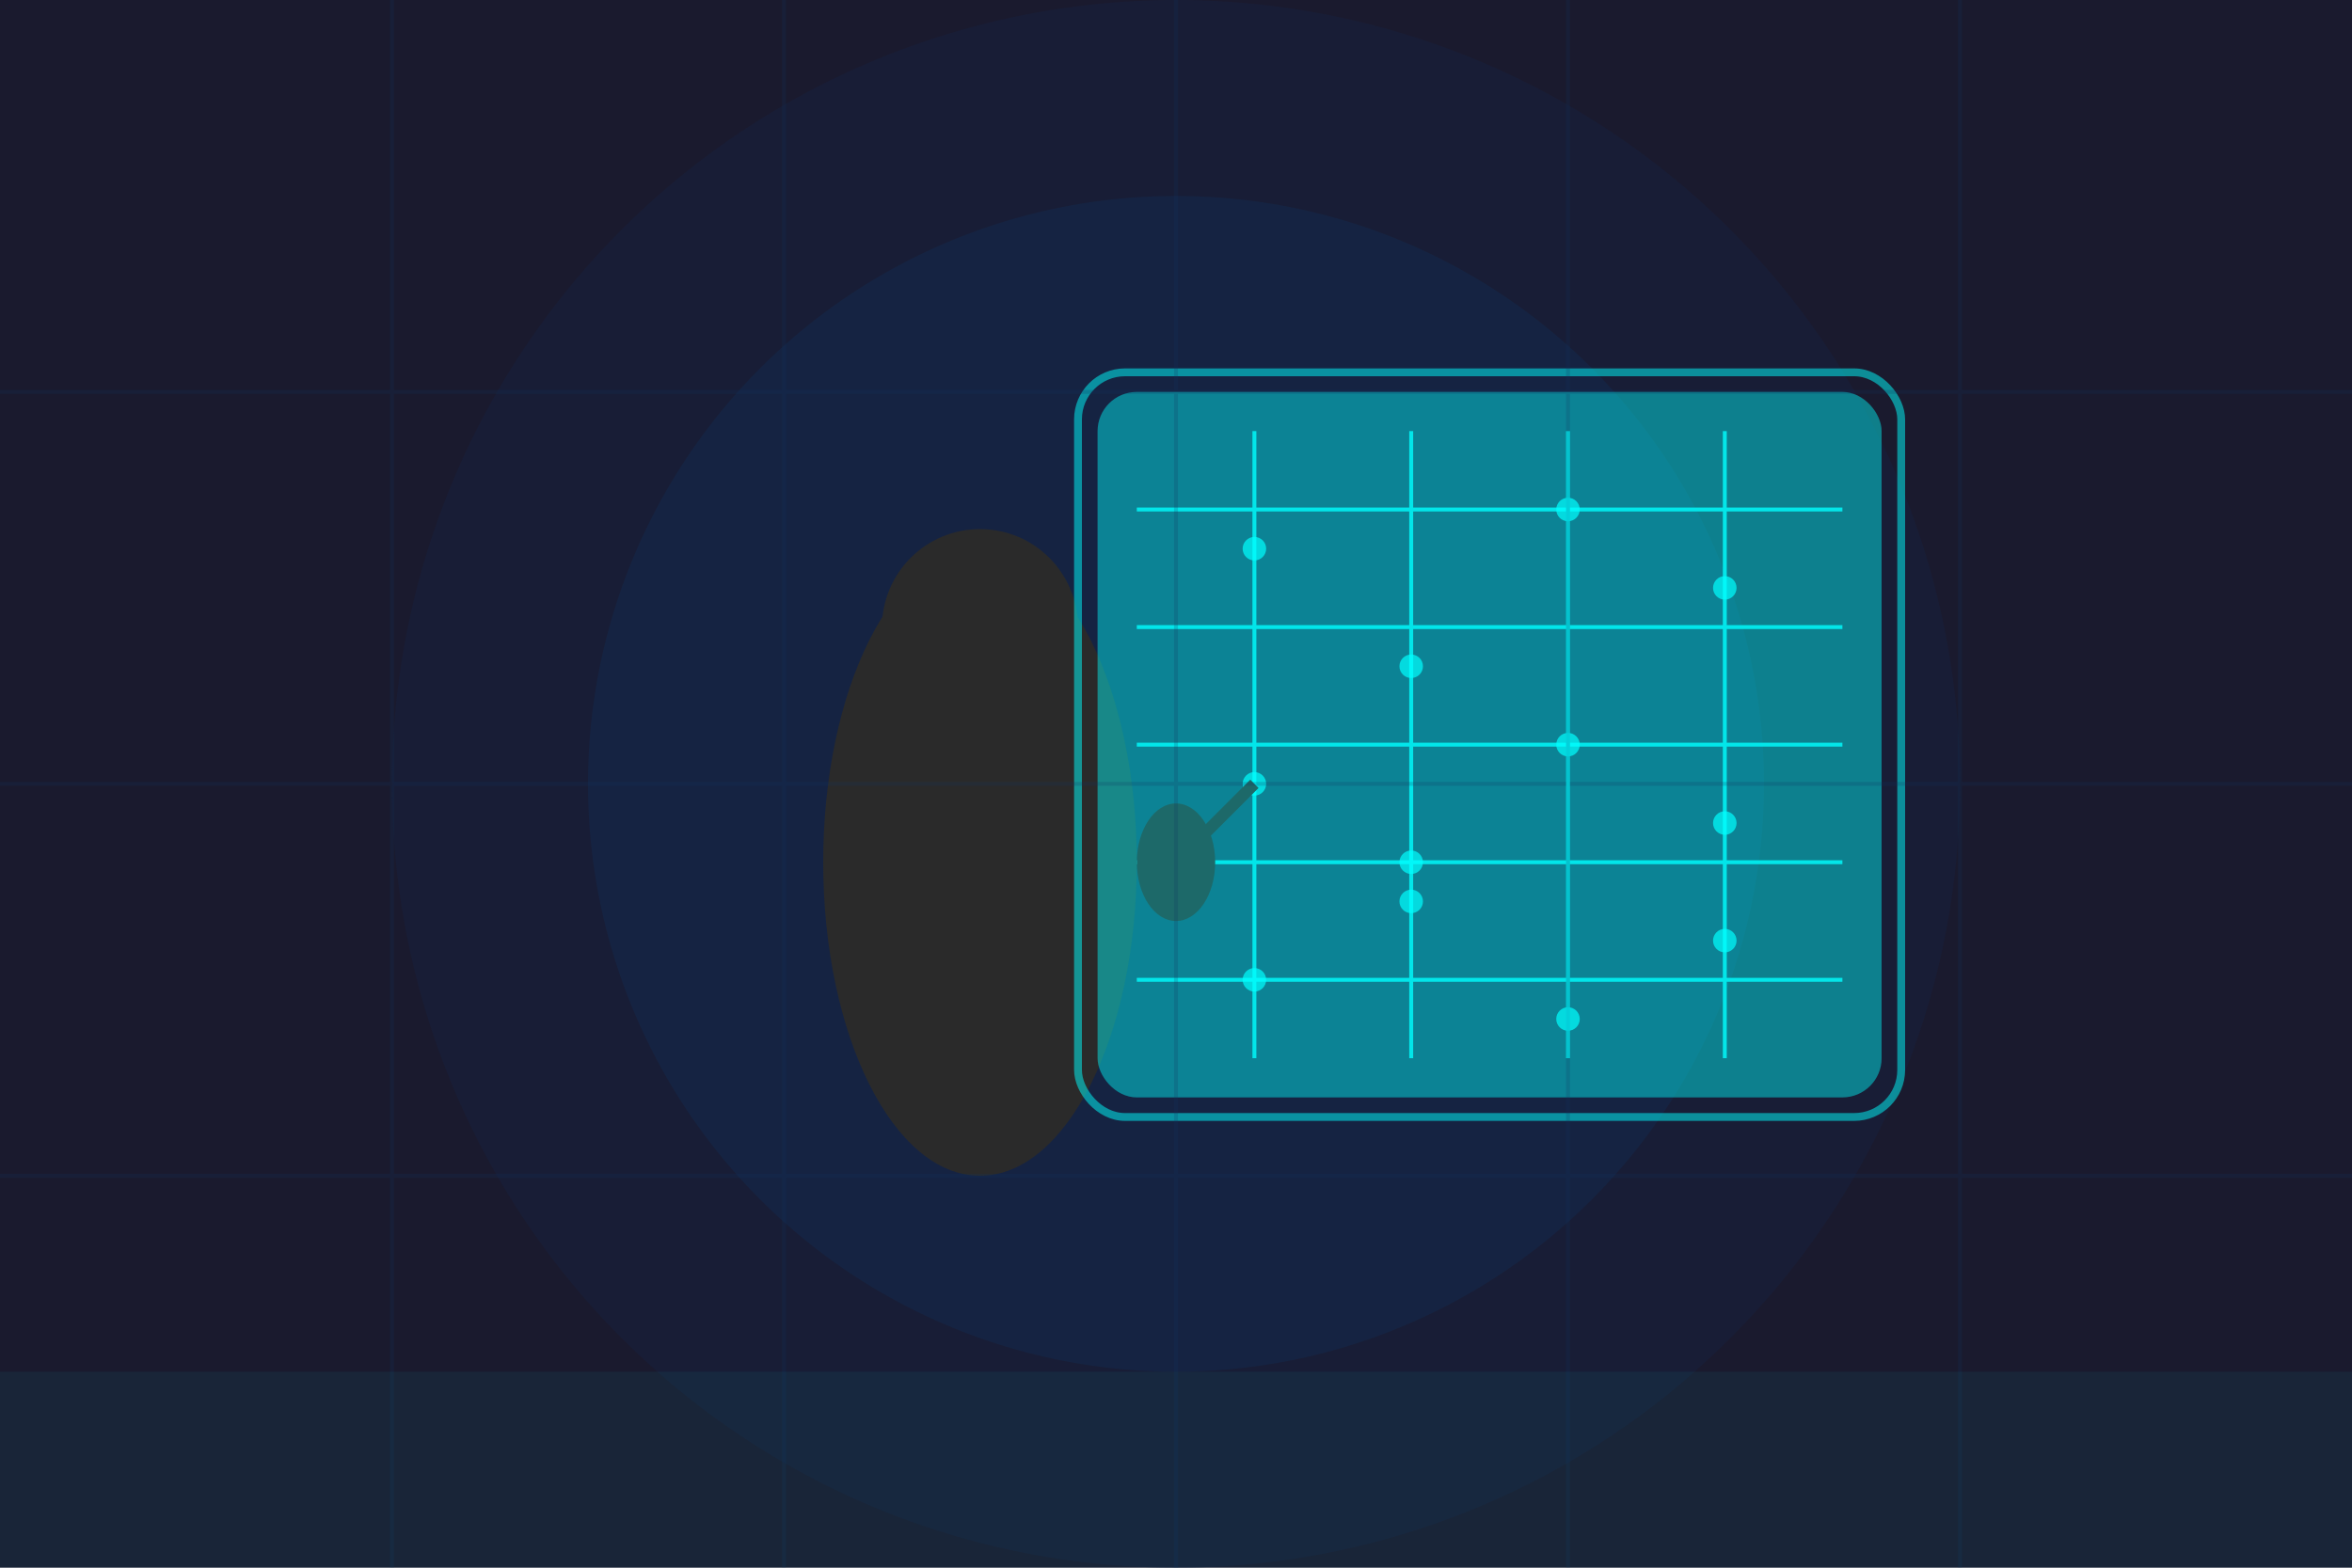 <svg width="600" height="400" xmlns="http://www.w3.org/2000/svg">
  <!-- 背景 -->
  <rect width="600" height="400" fill="#1a1a2e"/>
  
  <!-- 背景光晕效果 -->
  <circle cx="300" cy="200" r="200" fill="#16213e" opacity="0.5"/>
  <circle cx="300" cy="200" r="150" fill="#0f3460" opacity="0.3"/>
  
  <!-- 工程师剪影（简单表示） -->
  <ellipse cx="250" cy="220" rx="40" ry="80" fill="#2a2a2a"/>
  
  <!-- 头部 -->
  <circle cx="250" cy="160" r="25" fill="#2a2a2a"/>
  
  <!-- 全息屏幕 -->
  <rect x="280" y="100" width="200" height="180" rx="10" ry="10" fill="#00ffff" opacity="0.2"/>
  
  <!-- 全息屏幕边框 -->
  <rect x="275" y="95" width="210" height="190" rx="12" ry="12" fill="none" stroke="#00ffff" stroke-width="2" opacity="0.5"/>
  
  <!-- 全息屏幕数据（简化表示） -->
  <g stroke="#00ffff" stroke-width="1" opacity="0.8">
    <!-- 水平线 -->
    <line x1="290" y1="130" x2="470" y2="130"/>
    <line x1="290" y1="160" x2="470" y2="160"/>
    <line x1="290" y1="190" x2="470" y2="190"/>
    <line x1="290" y1="220" x2="470" y2="220"/>
    <line x1="290" y1="250" x2="470" y2="250"/>
    <!-- 垂直线 -->
    <line x1="320" y1="110" x2="320" y2="270"/>
    <line x1="360" y1="110" x2="360" y2="270"/>
    <line x1="400" y1="110" x2="400" y2="270"/>
    <line x1="440" y1="110" x2="440" y2="270"/>
  </g>
  
  <!-- 全息数据点 -->
  <g fill="#00ffff" opacity="0.7">
    <circle cx="320" cy="140" r="3"/>
    <circle cx="360" cy="170" r="3"/>
    <circle cx="400" cy="130" r="3"/>
    <circle cx="440" cy="150" r="3"/>
    <circle cx="320" cy="200" r="3"/>
    <circle cx="360" cy="220" r="3"/>
    <circle cx="400" cy="190" r="3"/>
    <circle cx="440" cy="240" r="3"/>
    <circle cx="320" cy="250" r="3"/>
    <circle cx="360" cy="230" r="3"/>
    <circle cx="400" cy="260" r="3"/>
    <circle cx="440" cy="210" r="3"/>
  </g>
  
  <!-- 工程师的手 -->
  <ellipse cx="300" cy="220" rx="10" ry="15" fill="#2a2a2a"/>
  
  <!-- 指向手势 -->
  <line x1="300" y1="220" x2="320" y2="200" stroke="#2a2a2a" stroke-width="3"/>
  
  <!-- 全息投影效果 -->
  <g opacity="0.3">
    <rect x="280" y="100" width="200" height="180" rx="10" ry="10" fill="#00ffff"/>
    <rect x="290" y="110" width="180" height="160" rx="8" ry="8" fill="#00ffff"/>
    <rect x="300" y="120" width="160" height="140" rx="6" ry="6" fill="#00ffff"/>
  </g>
  
  <!-- 装饰性网格线 -->
  <g stroke="#0f3460" stroke-width="1" opacity="0.2">
    <line x1="0" y1="100" x2="600" y2="100"/>
    <line x1="0" y1="200" x2="600" y2="200"/>
    <line x1="0" y1="300" x2="600" y2="300"/>
    <line x1="100" y1="0" x2="100" y2="400"/>
    <line x1="200" y1="0" x2="200" y2="400"/>
    <line x1="300" y1="0" x2="300" y2="400"/>
    <line x1="400" y1="0" x2="400" y2="400"/>
    <line x1="500" y1="0" x2="500" y2="400"/>
  </g>
  
  <!-- 底部装饰光效 -->
  <rect x="0" y="350" width="600" height="50" fill="#00ffff" opacity="0.05"/>
</svg>